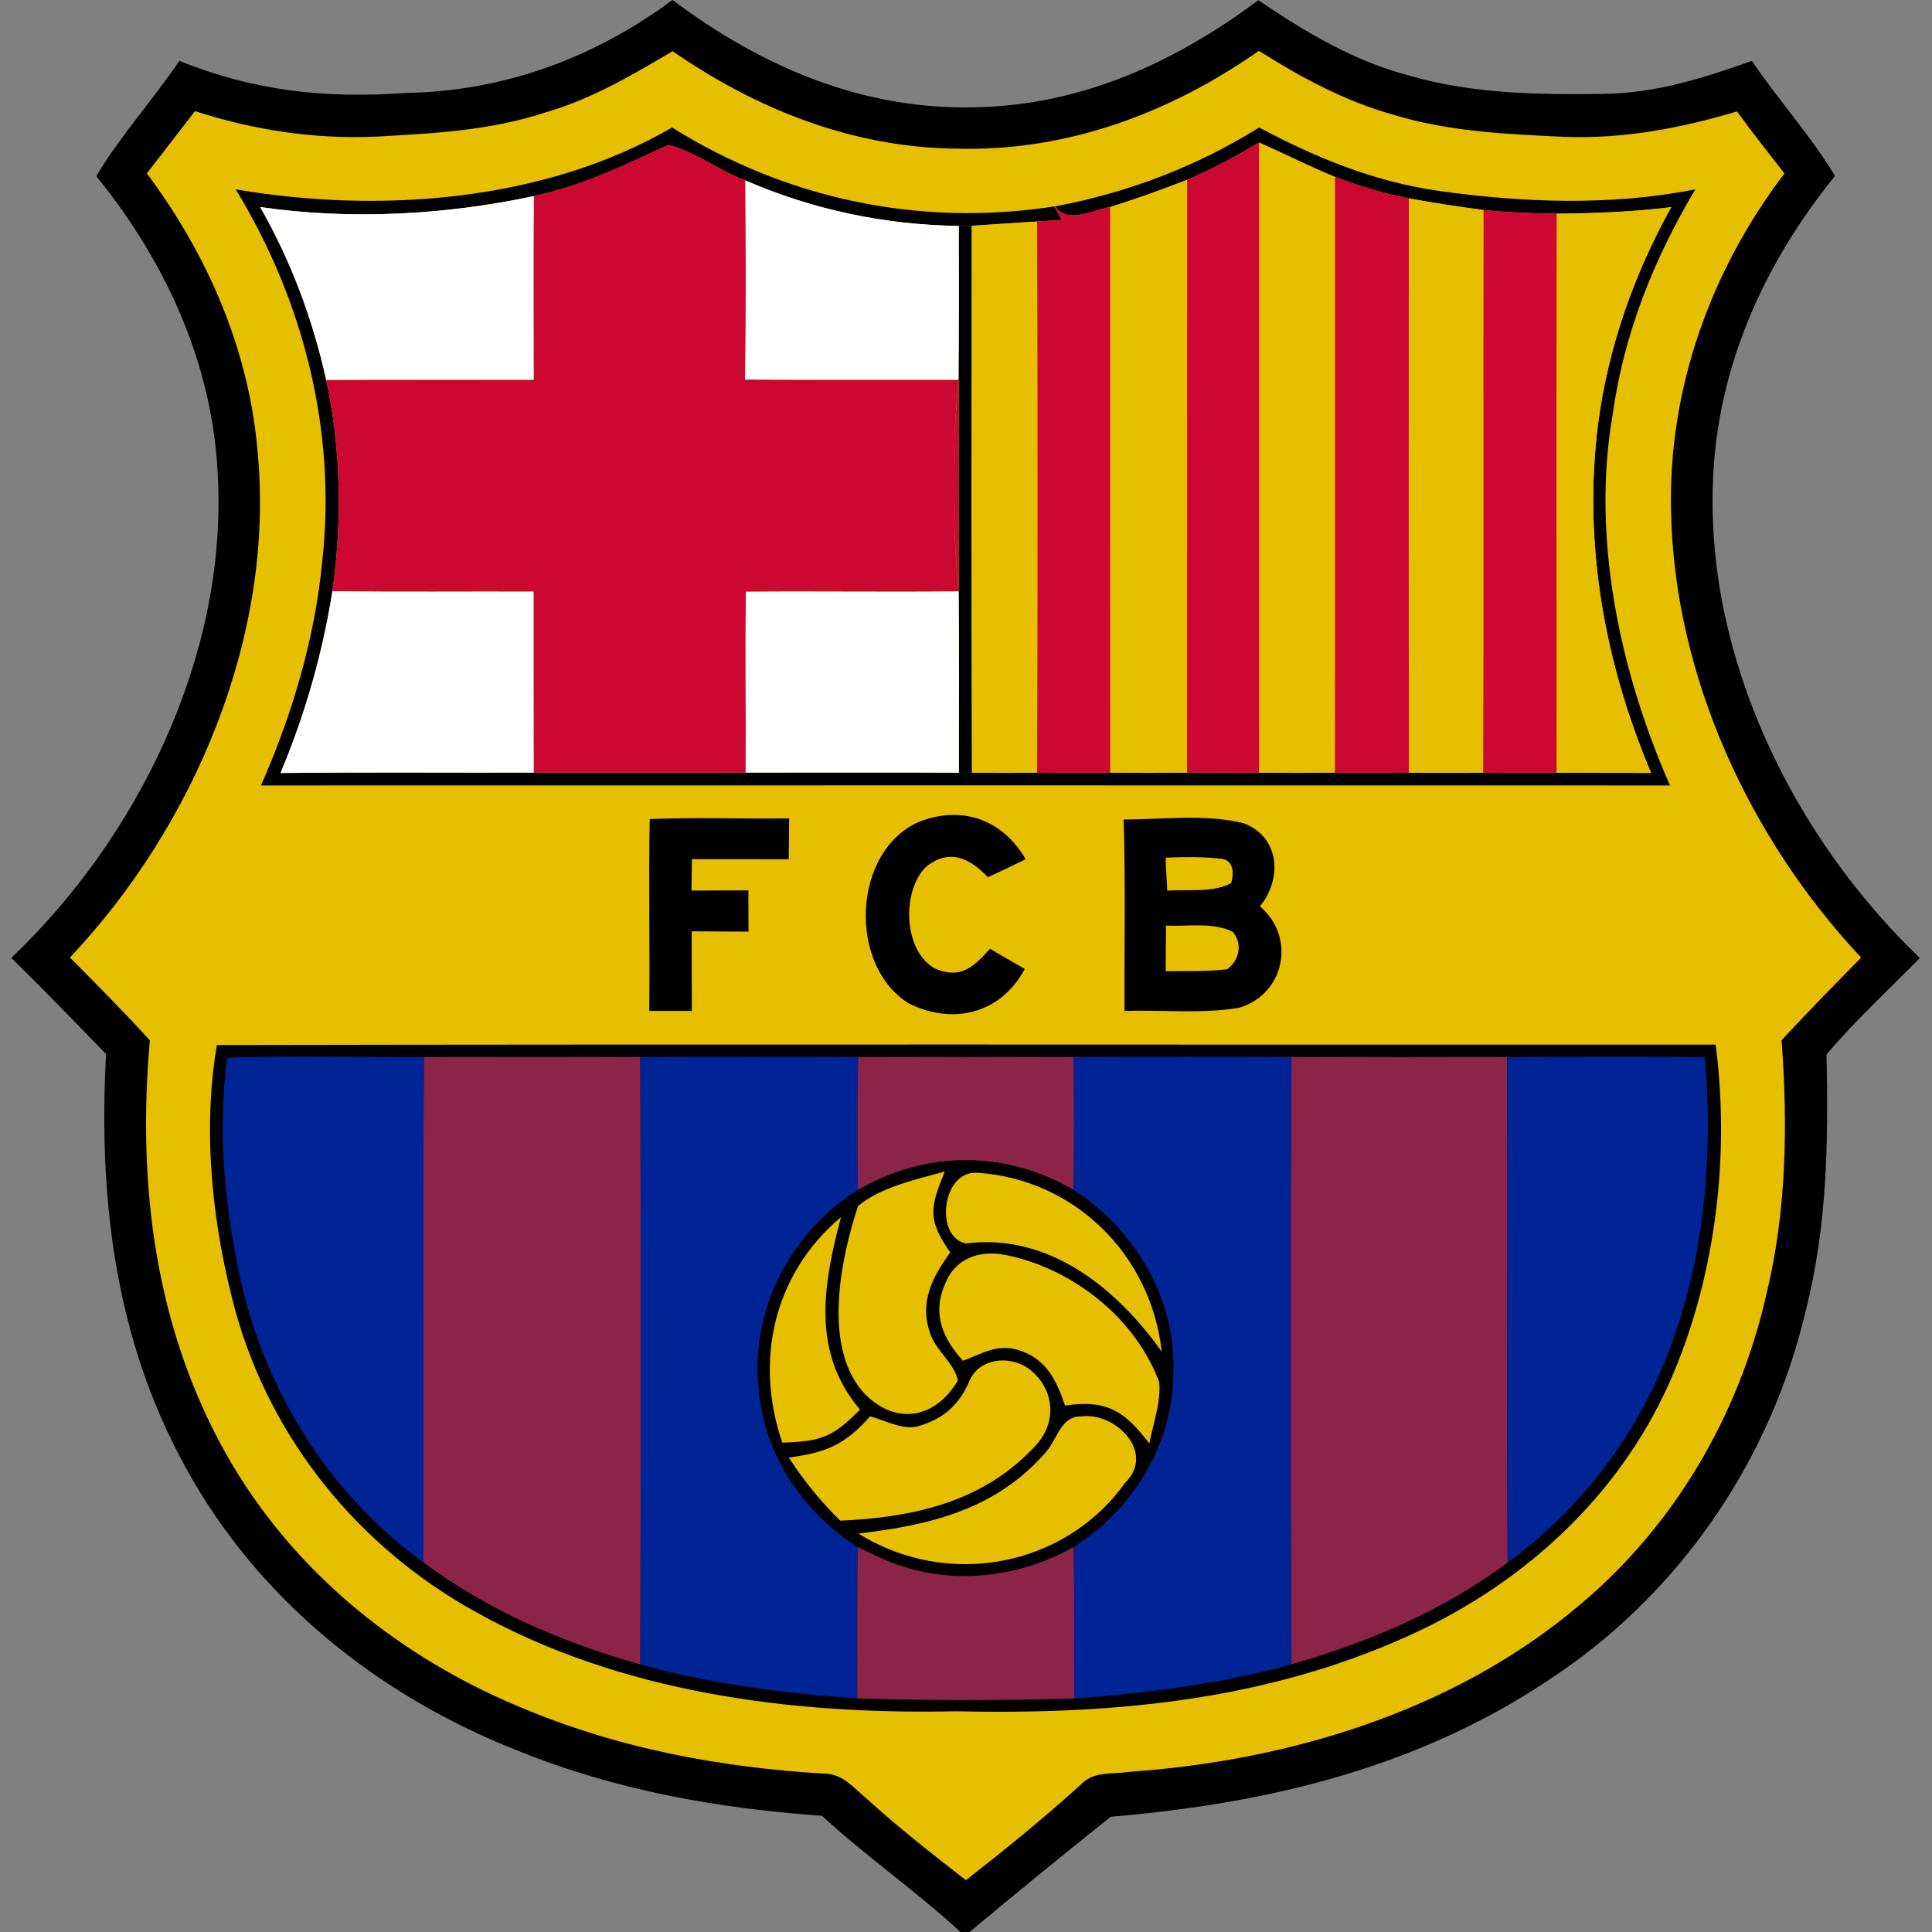 <?xml version="1.0" encoding="UTF-8" standalone="no"?>
<svg
   xmlns:dc="http://purl.org/dc/elements/1.1/"
   xmlns:cc="http://creativecommons.org/ns#"
   xmlns:rdf="http://www.w3.org/1999/02/22-rdf-syntax-ns#"
   xmlns:svg="http://www.w3.org/2000/svg"
   xmlns="http://www.w3.org/2000/svg"
   xmlns:sodipodi="http://sodipodi.sourceforge.net/DTD/sodipodi-0.dtd"
   xmlns:inkscape="http://www.inkscape.org/namespaces/inkscape"
   inkscape:version="1.0 (4035a4f, 2020-05-01)"
   sodipodi:docname="81.svg"
   id="svg3236"
   height="200.0pt"
   width="200.0pt"
   viewBox="0 0 200 200"
   version="1.1">
  <rect x="0" y="0" width="200" height="200" fill="#808080" stroke="none"/>
  <defs
     id="defs3240" />
  <sodipodi:namedview
     inkscape:current-layer="svg3236"
     inkscape:window-maximized="0"
     inkscape:window-y="23"
     inkscape:window-x="0"
     inkscape:cy="133.33333"
     inkscape:cx="133.33333"
     inkscape:zoom="1.65"
     showgrid="false"
     id="namedview3238"
     inkscape:window-height="621"
     inkscape:window-width="851"
     inkscape:pageshadow="2"
     inkscape:pageopacity="0"
     guidetolerance="10"
     gridtolerance="10"
     objecttolerance="10"
     borderopacity="1"
     bordercolor="#666666"
     pagecolor="#ffffff" />
  <path
     style="fill:#ffffff;fill-opacity:0.004"
     id="path3152"
     fill="#ffffff"
     d="M 0.00 0.00 L 69.62 0.00 C 61.48 6.01 52.16 9.46 42.00 9.62 C 33.69 10.22 26.31 9.43 18.57 6.30 C 15.81 10.38 12.50 13.99 9.97 18.23 C 17.35 27.35 22.23 38.14 22.58 50.00 C 23.30 68.23 14.22 86.74 1.17 99.16 C 4.50 102.42 7.74 105.77 10.98 109.12 C 10.17 124.02 11.89 138.58 19.17 151.82 C 26.68 165.60 39.23 175.61 53.73 181.28 C 63.77 185.34 74.33 187.21 85.09 187.97 C 89.68 192.21 94.86 195.77 99.43 200.00 L 0.00 200.00 L 0.00 0.00 Z" />
  <path
     id="path3154"
     fill="#010000"
     d="M 69.62 0.00 L 69.62 0.00 C 78.81 6.90 89.33 11.43 101.00 11.10 C 111.92 10.90 121.64 6.46 130.26 0.02 C 135.22 3.37 140.16 6.34 146.01 7.86 C 152.50 9.73 159.27 9.80 166.00 9.72 C 171.38 9.65 176.34 8.09 181.36 6.30 C 184.10 10.38 187.41 13.99 189.96 18.21 C 182.57 27.32 177.70 38.16 177.32 50.00 C 176.64 68.26 185.71 86.70 198.74 99.17 C 195.50 102.47 192.06 105.64 189.08 109.16 C 189.27 118.15 189.17 127.03 186.89 135.83 C 183.33 150.95 174.15 164.54 161.27 173.27 C 147.39 182.86 131.57 186.67 114.98 188.07 C 110.15 191.92 105.13 196.03 100.37 200.00 L 99.43 200.00 C 94.86 195.77 89.68 192.21 85.09 187.97 C 74.33 187.21 63.77 185.34 53.73 181.28 C 39.23 175.61 26.68 165.60 19.17 151.82 C 11.89 138.58 10.17 124.02 10.98 109.12 C 7.74 105.77 4.50 102.42 1.17 99.16 C 14.22 86.74 23.30 68.23 22.58 50.00 C 22.23 38.14 17.35 27.35 9.97 18.23 C 12.50 13.99 15.81 10.38 18.57 6.30 C 26.31 9.43 33.69 10.22 42.00 9.62 C 52.16 9.46 61.48 6.01 69.62 0.00 Z" />
  <path
     style="fill:#ffffff;fill-opacity:0.004"
     id="path3156"
     fill="#ffffff"
     d="M 69.62 0.00 L 200.00 0.00 L 200.00 200.00 L 100.37 200.00 C 105.13 196.03 110.15 191.92 114.98 188.07 C 131.57 186.67 147.39 182.86 161.27 173.27 C 174.15 164.54 183.33 150.95 186.89 135.83 C 189.17 127.03 189.27 118.15 189.08 109.16 C 192.06 105.64 195.50 102.47 198.74 99.17 C 185.71 86.70 176.64 68.26 177.32 50.00 C 177.70 38.16 182.57 27.32 189.96 18.21 C 187.41 13.99 184.10 10.38 181.36 6.30 C 176.34 8.09 171.38 9.65 166.00 9.72 C 159.27 9.80 152.50 9.73 146.01 7.86 C 140.16 6.34 135.22 3.37 130.26 0.02 C 121.64 6.46 111.92 10.90 101.00 11.10 C 89.33 11.43 78.81 6.90 69.62 0.00 Z" />
  <path
     id="path3158"
     fill="#e6bf01"
     d="M 69.63 5.30 C 78.37 11.34 88.27 15.27 99.00 15.39 C 110.39 15.71 121.08 11.73 130.32 5.26 C 134.69 8.02 139.17 10.45 144.18 11.86 C 150.00 13.64 155.91 13.88 162.00 14.17 C 168.09 14.38 174.00 13.28 179.81 11.53 C 181.40 13.71 183.06 15.83 184.73 17.95 C 177.08 28.01 172.66 40.31 172.99 53.01 C 173.34 69.99 181.12 86.84 192.67 99.13 C 189.90 101.96 187.11 104.77 184.43 107.69 C 185.08 116.47 184.95 125.38 182.86 133.97 C 180.03 146.53 173.27 158.08 163.33 166.31 C 150.49 177.10 133.51 182.26 116.99 183.41 C 115.07 183.71 113.26 183.28 111.83 184.79 C 108.02 188.25 104.04 191.47 99.99 194.64 C 96.50 191.93 93.03 189.21 89.76 186.24 C 88.21 184.96 87.22 183.53 85.01 183.59 C 74.66 182.94 64.49 181.07 54.86 177.14 C 41.77 171.92 30.42 162.92 23.43 150.56 C 16.02 137.39 14.20 122.59 15.51 107.70 C 12.84 104.75 10.03 101.94 7.24 99.12 C 20.10 85.51 28.41 65.89 26.69 47.01 C 25.84 36.37 21.55 26.45 15.20 17.95 C 16.86 15.80 18.53 13.66 20.18 11.50 C 26.27 13.47 32.61 14.44 39.01 14.14 C 44.98 13.80 50.78 13.52 56.52 11.62 C 61.27 10.24 65.40 7.79 69.63 5.30 Z" />
  <path
     id="path3160"
     fill="#010000"
     d="M 69.57 13.20 C 81.49 20.64 95.23 23.51 109.14 21.37 L 109.93 22.77 L 107.36 22.93 C 105.10 23.06 102.84 23.24 100.58 23.37 L 99.27 23.39 C 91.52 23.27 84.27 21.74 77.16 18.68 C 74.46 17.69 71.91 15.64 69.16 15.01 C 64.61 17.11 60.21 19.27 55.25 20.30 C 46.07 22.26 36.24 22.79 26.93 21.43 C 30.13 27.02 32.37 33.05 33.77 39.33 C 35.31 46.53 35.43 53.92 34.41 61.20 C 33.38 67.69 31.58 73.96 29.04 80.02 C 37.77 79.93 46.51 80.00 55.24 79.98 C 62.56 79.98 69.87 79.97 77.19 79.98 C 84.55 79.98 91.90 79.95 99.26 79.99 L 100.60 80.00 C 102.85 80.00 105.11 80.01 107.36 80.00 C 109.88 79.98 112.41 79.98 114.93 79.99 C 117.58 80.01 120.23 80.01 122.88 79.99 C 125.37 79.97 127.87 79.98 130.36 79.99 C 132.97 80.01 135.58 80.01 138.19 79.99 C 140.74 79.98 143.30 79.98 145.85 80.00 C 148.41 80.01 150.97 80.01 153.54 80.00 C 156.07 79.98 158.61 79.98 161.15 79.99 C 164.41 80.01 167.66 80.00 170.92 80.01 C 166.11 68.62 163.87 56.31 165.42 43.98 C 166.45 36.03 169.12 28.43 173.01 21.44 C 169.07 21.94 165.13 22.08 161.17 22.12 C 158.64 22.10 156.10 21.99 153.58 21.74 C 150.99 21.40 148.41 21.00 145.84 20.54 C 143.23 20.04 140.70 19.24 138.20 18.32 C 135.54 17.22 132.98 15.92 130.35 14.76 C 127.93 16.18 125.47 17.52 122.89 18.61 C 120.27 19.64 117.61 20.58 114.92 21.44 C 113.11 21.71 110.51 23.27 109.25 21.36 C 116.76 19.94 123.86 17.25 130.35 13.20 C 136.18 16.31 142.22 18.79 148.80 19.74 C 157.56 20.99 166.79 21.33 175.50 19.60 C 171.19 26.82 168.08 34.62 166.93 42.98 C 164.73 55.73 167.71 69.59 172.88 81.31 C 124.26 81.30 75.64 81.30 27.02 81.31 C 30.28 73.88 32.60 66.10 33.37 58.01 C 34.84 44.56 31.41 31.10 24.40 19.60 C 39.24 22.13 56.31 20.91 69.57 13.20 Z" />
  <path
     id="path3162"
     fill="#cc0732"
     d="M 69.16 15.01 C 71.91 15.64 74.46 17.69 77.16 18.68 C 77.20 25.55 77.24 32.42 77.13 39.29 C 84.50 39.33 91.87 39.30 99.24 39.31 C 98.51 46.43 98.55 54.09 99.24 61.22 C 91.90 61.31 84.56 61.19 77.22 61.26 C 77.13 67.50 77.23 73.74 77.19 79.98 C 69.87 79.97 62.56 79.98 55.24 79.98 C 55.22 73.73 55.24 67.49 55.23 61.25 C 48.29 61.22 41.35 61.30 34.41 61.20 C 35.43 53.92 35.31 46.53 33.77 39.33 C 40.93 39.29 48.08 39.32 55.24 39.31 C 55.23 32.97 55.21 26.64 55.25 20.30 C 60.21 19.27 64.61 17.11 69.16 15.01 Z" />
  <path
     id="path3164"
     fill="#cc0732"
     d="M 130.35 14.76 C 130.37 36.51 130.34 58.25 130.36 79.99 C 127.87 79.98 125.37 79.97 122.88 79.99 C 122.89 59.53 122.89 39.07 122.89 18.61 C 125.47 17.52 127.93 16.18 130.35 14.76 Z" />
  <path
     id="path3166"
     fill="#e6bf01"
     d="M 130.35 14.76 C 132.98 15.92 135.54 17.22 138.20 18.32 C 138.19 38.88 138.22 59.44 138.19 79.99 C 135.58 80.01 132.97 80.01 130.36 79.99 C 130.34 58.25 130.37 36.51 130.35 14.76 Z" />
  <path
     id="path3168"
     fill="#cc0732"
     d="M 138.20 18.32 C 140.70 19.24 143.23 20.04 145.84 20.54 C 145.84 40.36 145.82 60.18 145.85 80.00 C 143.30 79.98 140.74 79.98 138.19 79.99 C 138.22 59.44 138.19 38.88 138.20 18.32 Z" />
  <path
     id="path3170"
     fill="#ffffff"
     d="M 77.16 18.68 C 84.27 21.74 91.52 23.27 99.27 23.39 C 99.26 28.70 99.30 34.00 99.24 39.31 C 91.87 39.30 84.50 39.33 77.13 39.29 C 77.24 32.42 77.20 25.55 77.16 18.68 Z" />
  <path
     id="path3172"
     fill="#e6bf01"
     d="M 122.89 18.61 C 122.89 39.07 122.89 59.53 122.88 79.99 C 120.23 80.01 117.58 80.01 114.93 79.99 C 114.91 60.48 114.92 40.96 114.92 21.44 C 117.61 20.58 120.27 19.64 122.89 18.61 Z" />
  <path
     id="path3174"
     fill="#ffffff"
     d="M 55.25 20.30 C 55.21 26.64 55.23 32.97 55.24 39.31 C 48.08 39.32 40.93 39.29 33.77 39.33 C 32.37 33.05 30.13 27.02 26.93 21.43 C 36.24 22.79 46.07 22.26 55.25 20.30 Z" />
  <path
     id="path3176"
     fill="#e6bf01"
     d="M 145.84 20.54 C 148.41 21.00 150.99 21.40 153.58 21.74 C 153.53 41.16 153.61 60.58 153.54 80.00 C 150.97 80.01 148.41 80.01 145.85 80.00 C 145.82 60.18 145.84 40.36 145.84 20.54 Z" />
  <path
     id="path3178"
     fill="#cc0732"
     d="M 109.14 21.37 L 109.25 21.36 C 110.51 23.27 113.11 21.71 114.92 21.44 C 114.92 40.96 114.91 60.48 114.93 79.99 C 112.41 79.98 109.88 79.98 107.36 80.00 C 107.40 60.97 107.40 41.95 107.36 22.93 L 109.93 22.77 L 109.14 21.37 Z" />
  <path
     id="path3180"
     fill="#cc0732"
     d="M 153.58 21.74 C 156.10 21.99 158.64 22.10 161.17 22.12 C 161.10 41.41 161.15 60.71 161.15 79.99 C 158.61 79.98 156.07 79.98 153.54 80.00 C 153.61 60.58 153.53 41.16 153.58 21.74 Z" />
  <path
     id="path3182"
     fill="#e6bf01"
     d="M 161.17 22.12 C 165.13 22.08 169.07 21.94 173.01 21.44 C 169.12 28.43 166.45 36.03 165.42 43.98 C 163.87 56.31 166.11 68.62 170.92 80.01 C 167.66 80.00 164.41 80.01 161.15 79.99 C 161.15 60.71 161.10 41.41 161.17 22.12 Z" />
  <path
     id="path3184"
     fill="#e6bf01"
     d="M 107.36 22.93 C 107.40 41.95 107.40 60.97 107.36 80.00 C 105.11 80.01 102.85 80.00 100.60 80.00 C 100.54 61.12 100.56 42.24 100.58 23.37 C 102.84 23.24 105.10 23.06 107.36 22.93 Z" />
  <path
     id="path3186"
     fill="#010000"
     d="M 99.27 23.39 L 100.58 23.37 C 100.56 42.24 100.54 61.12 100.60 80.00 L 99.26 79.99 C 99.26 73.73 99.30 67.47 99.24 61.22 C 99.23 53.91 99.23 46.61 99.24 39.31 C 99.30 34.00 99.26 28.70 99.27 23.39 Z" />
  <path
     id="path3188"
     fill="#cc0732"
     d="M 99.24 39.31 C 99.23 46.61 99.23 53.91 99.24 61.22 C 98.55 54.09 98.51 46.43 99.24 39.31 Z" />
  <path
     id="path3190"
     fill="#ffffff"
     d="M 34.41 61.20 C 41.35 61.30 48.29 61.22 55.23 61.25 C 55.24 67.49 55.22 73.73 55.24 79.98 C 46.51 80.00 37.77 79.93 29.04 80.02 C 31.58 73.96 33.38 67.69 34.41 61.20 Z" />
  <path
     id="path3192"
     fill="#ffffff"
     d="M 77.22 61.26 C 84.56 61.19 91.90 61.31 99.24 61.22 C 99.30 67.47 99.26 73.73 99.26 79.99 C 91.90 79.95 84.55 79.98 77.19 79.98 C 77.23 73.74 77.13 67.50 77.22 61.26 Z" />
  <path
     id="path3194"
     fill="#010000"
     d="M 67.26 84.79 C 72.06 84.60 76.89 84.78 81.69 84.72 C 81.68 86.13 81.66 87.54 81.65 88.95 C 78.31 88.94 74.97 88.94 71.63 88.94 C 71.61 90.02 71.60 91.11 71.58 92.19 C 73.54 92.19 75.51 92.18 77.47 92.17 C 77.48 93.59 77.49 95.01 77.49 96.44 C 75.53 96.43 73.57 96.42 71.60 96.41 C 71.61 99.16 71.62 101.91 71.62 104.65 C 70.15 104.65 68.68 104.65 67.21 104.65 C 67.29 98.03 67.13 91.40 67.26 84.79 Z" />
  <path
     id="path3196"
     fill="#010000"
     d="M 106.18 88.95 C 104.88 89.57 103.58 90.20 102.28 90.81 C 100.35 88.80 98.21 87.77 95.79 89.80 C 93.34 92.34 93.50 98.46 96.81 100.28 C 99.47 101.38 100.78 100.11 102.48 98.22 C 103.68 98.92 104.89 99.61 106.08 100.31 C 103.63 104.91 98.70 106.14 94.13 103.90 C 87.76 100.03 88.19 88.14 95.12 85.08 C 99.58 83.33 103.78 84.83 106.18 88.95 Z" />
  <path
     id="path3198"
     fill="#010000"
     d="M 116.32 84.84 C 120.36 84.83 124.89 84.23 128.80 85.24 C 132.50 86.70 132.75 90.98 130.43 93.82 C 134.22 97.06 132.97 102.94 128.25 104.33 C 124.40 104.97 120.32 104.53 116.41 104.65 C 116.38 98.05 116.52 91.44 116.32 84.84 Z" />
  <path
     id="path3200"
     fill="#e6bf01"
     d="M 126.21 88.88 C 127.67 88.89 127.79 90.31 127.45 91.42 C 125.56 92.45 122.94 92.04 120.83 92.20 C 120.81 91.07 120.65 89.92 120.68 88.78 C 122.52 88.72 124.38 88.67 126.21 88.88 Z" />
  <path
     id="path3202"
     fill="#e6bf01"
     d="M 120.70 95.82 C 122.88 95.92 125.62 95.44 127.61 96.46 C 128.67 97.67 128.30 99.44 127.02 100.34 C 124.93 100.59 122.77 100.52 120.67 100.54 C 120.68 98.96 120.69 97.39 120.70 95.82 Z" />
  <path
     id="path3204"
     fill="#010000"
     d="M 22.45 108.18 C 73.77 108.08 126.17 108.16 177.60 108.14 C 179.08 119.43 177.65 131.68 173.22 142.20 C 168.29 153.93 158.87 162.99 147.53 168.53 C 132.19 175.95 115.83 177.52 99.00 177.15 C 81.96 177.51 64.26 175.27 49.18 166.83 C 37.17 160.18 28.10 149.07 24.40 135.81 C 22.00 127.01 20.92 117.20 22.45 108.18 Z" />
  <path
     id="path3206"
     fill="#002496"
     d="M 23.50 109.49 C 30.28 109.24 37.10 109.45 43.89 109.42 C 43.76 126.86 43.90 144.30 43.82 161.74 C 34.50 155.00 28.06 144.96 25.22 133.86 C 23.33 126.00 22.47 117.53 23.50 109.49 Z" />
  <path
     id="path3208"
     fill="#002496"
     d="M 88.83 109.41 C 88.75 114.01 88.76 118.60 88.81 123.19 C 81.77 127.68 77.63 135.61 78.57 144.00 C 79.21 150.70 83.18 156.56 88.80 160.15 C 88.70 165.37 88.77 170.60 88.74 175.83 C 81.20 175.28 73.56 174.34 66.27 172.30 C 66.35 151.34 66.36 130.37 66.27 109.41 C 73.79 109.38 81.31 109.38 88.83 109.41 Z" />
  <path
     id="path3210"
     fill="#002496"
     d="M 133.69 109.41 C 133.60 130.36 133.61 151.33 133.69 172.29 C 126.42 174.33 118.73 175.27 111.21 175.83 C 111.17 170.60 111.25 165.37 111.14 160.15 C 117.34 156.16 121.45 149.46 121.46 142.00 C 121.68 134.31 117.49 127.32 111.13 123.19 C 111.20 118.60 111.21 114.01 111.12 109.41 C 118.64 109.38 126.17 109.38 133.69 109.41 Z" />
  <path
     id="path3212"
     fill="#8b2448"
     d="M 43.89 109.42 C 51.35 109.43 58.81 109.44 66.27 109.41 C 66.36 130.37 66.35 151.34 66.27 172.30 C 58.21 170.02 50.57 166.75 43.82 161.74 C 43.90 144.30 43.76 126.86 43.89 109.42 Z" />
  <path
     id="path3214"
     fill="#8b2448"
     d="M 88.83 109.41 C 96.26 109.44 103.69 109.44 111.12 109.41 C 111.21 114.01 111.20 118.60 111.13 123.19 C 104.01 119.07 95.93 119.09 88.81 123.19 C 88.76 118.60 88.75 114.01 88.83 109.41 Z" />
  <path
     id="path3216"
     fill="#8b2448"
     d="M 133.69 109.41 C 141.14 109.44 148.58 109.44 156.02 109.42 C 156.10 126.86 155.99 144.31 156.07 161.76 C 149.33 166.77 141.73 169.98 133.69 172.29 C 133.61 151.33 133.60 130.36 133.69 109.41 Z" />
  <path
     id="path3218"
     fill="#002496"
     d="M 156.02 109.42 C 162.84 109.39 169.66 109.35 176.48 109.43 C 177.42 120.01 176.35 131.31 172.24 141.18 C 168.85 149.36 163.23 156.54 156.07 161.76 C 155.99 144.31 156.10 126.86 156.02 109.42 Z" />
  <path
     id="path3220"
     fill="#010000"
     d="M 111.13 123.19 C 117.49 127.32 121.68 134.31 121.46 142.00 C 121.45 149.46 117.34 156.16 111.14 160.15 C 105.12 163.51 97.89 164.21 91.52 161.43 C 90.60 161.02 89.70 160.59 88.80 160.15 C 83.18 156.56 79.21 150.70 78.57 144.00 C 77.63 135.61 81.77 127.68 88.81 123.19 C 95.93 119.09 104.01 119.07 111.13 123.19 Z" />
  <path
     id="path3222"
     fill="#e6bf01"
     d="M 101.11 121.40 C 111.23 122.03 119.17 129.89 120.26 139.93 C 115.61 133.36 108.55 127.63 100.02 128.72 C 96.76 128.16 97.44 121.23 101.11 121.40 Z" />
  <path
     id="path3224"
     fill="#e6bf01"
     d="M 97.81 121.27 C 96.27 125.01 96.00 126.28 98.37 129.64 C 96.57 132.15 95.18 134.69 96.24 137.87 C 96.77 139.75 98.78 141.04 99.16 142.91 C 96.90 146.75 92.91 147.63 89.61 144.39 C 85.07 139.71 86.99 130.41 88.82 124.85 C 91.19 122.86 94.90 122.09 97.81 121.27 Z" />
  <path
     id="path3226"
     fill="#e6bf01"
     d="M 87.06 125.99 C 85.22 132.93 83.97 139.98 89.03 145.92 C 86.22 148.76 85.03 149.22 80.98 149.34 C 78.06 140.78 80.10 131.87 87.06 125.99 Z" />
  <path
     id="path3228"
     fill="#e6bf01"
     d="M 104.03 129.90 C 110.98 131.27 117.50 136.37 120.00 143.06 C 120.20 145.15 119.37 147.39 118.98 149.43 C 116.47 146.14 114.58 144.82 110.25 145.51 C 109.37 142.88 108.30 140.66 105.47 139.77 C 103.27 139.07 101.70 140.11 99.69 140.87 C 97.62 138.59 96.48 136.03 97.80 133.01 C 98.79 130.30 101.32 129.38 104.03 129.90 Z" />
  <path
     id="path3230"
     fill="#e6bf01"
     d="M 106.95 142.06 C 109.13 144.08 109.34 147.15 107.40 149.43 C 102.04 155.43 94.73 157.07 86.99 157.42 C 84.92 155.39 83.23 153.32 81.66 150.89 C 85.57 150.34 87.42 149.60 90.07 146.62 C 91.86 147.09 93.71 148.27 95.54 147.48 C 97.82 146.73 99.25 145.34 100.26 143.18 C 101.26 140.37 105.00 140.20 106.95 142.06 Z" />
  <path
     id="path3232"
     fill="#e6bf01"
     d="M 111.98 146.62 C 115.51 146.18 119.65 150.39 116.48 153.49 C 110.19 162.30 97.99 164.47 88.86 158.75 C 96.35 157.88 103.17 156.23 108.29 150.30 C 109.50 148.90 109.81 146.57 111.98 146.62 Z" />
  <path
     id="path3234"
     fill="#8b2448"
     d="M 88.80 160.15 C 89.70 160.59 90.60 161.02 91.52 161.43 C 97.89 164.21 105.12 163.51 111.14 160.15 C 111.25 165.37 111.17 170.60 111.21 175.83 C 103.80 176.06 96.15 176.03 88.74 175.83 C 88.77 170.60 88.70 165.37 88.80 160.15 Z" />
</svg>
